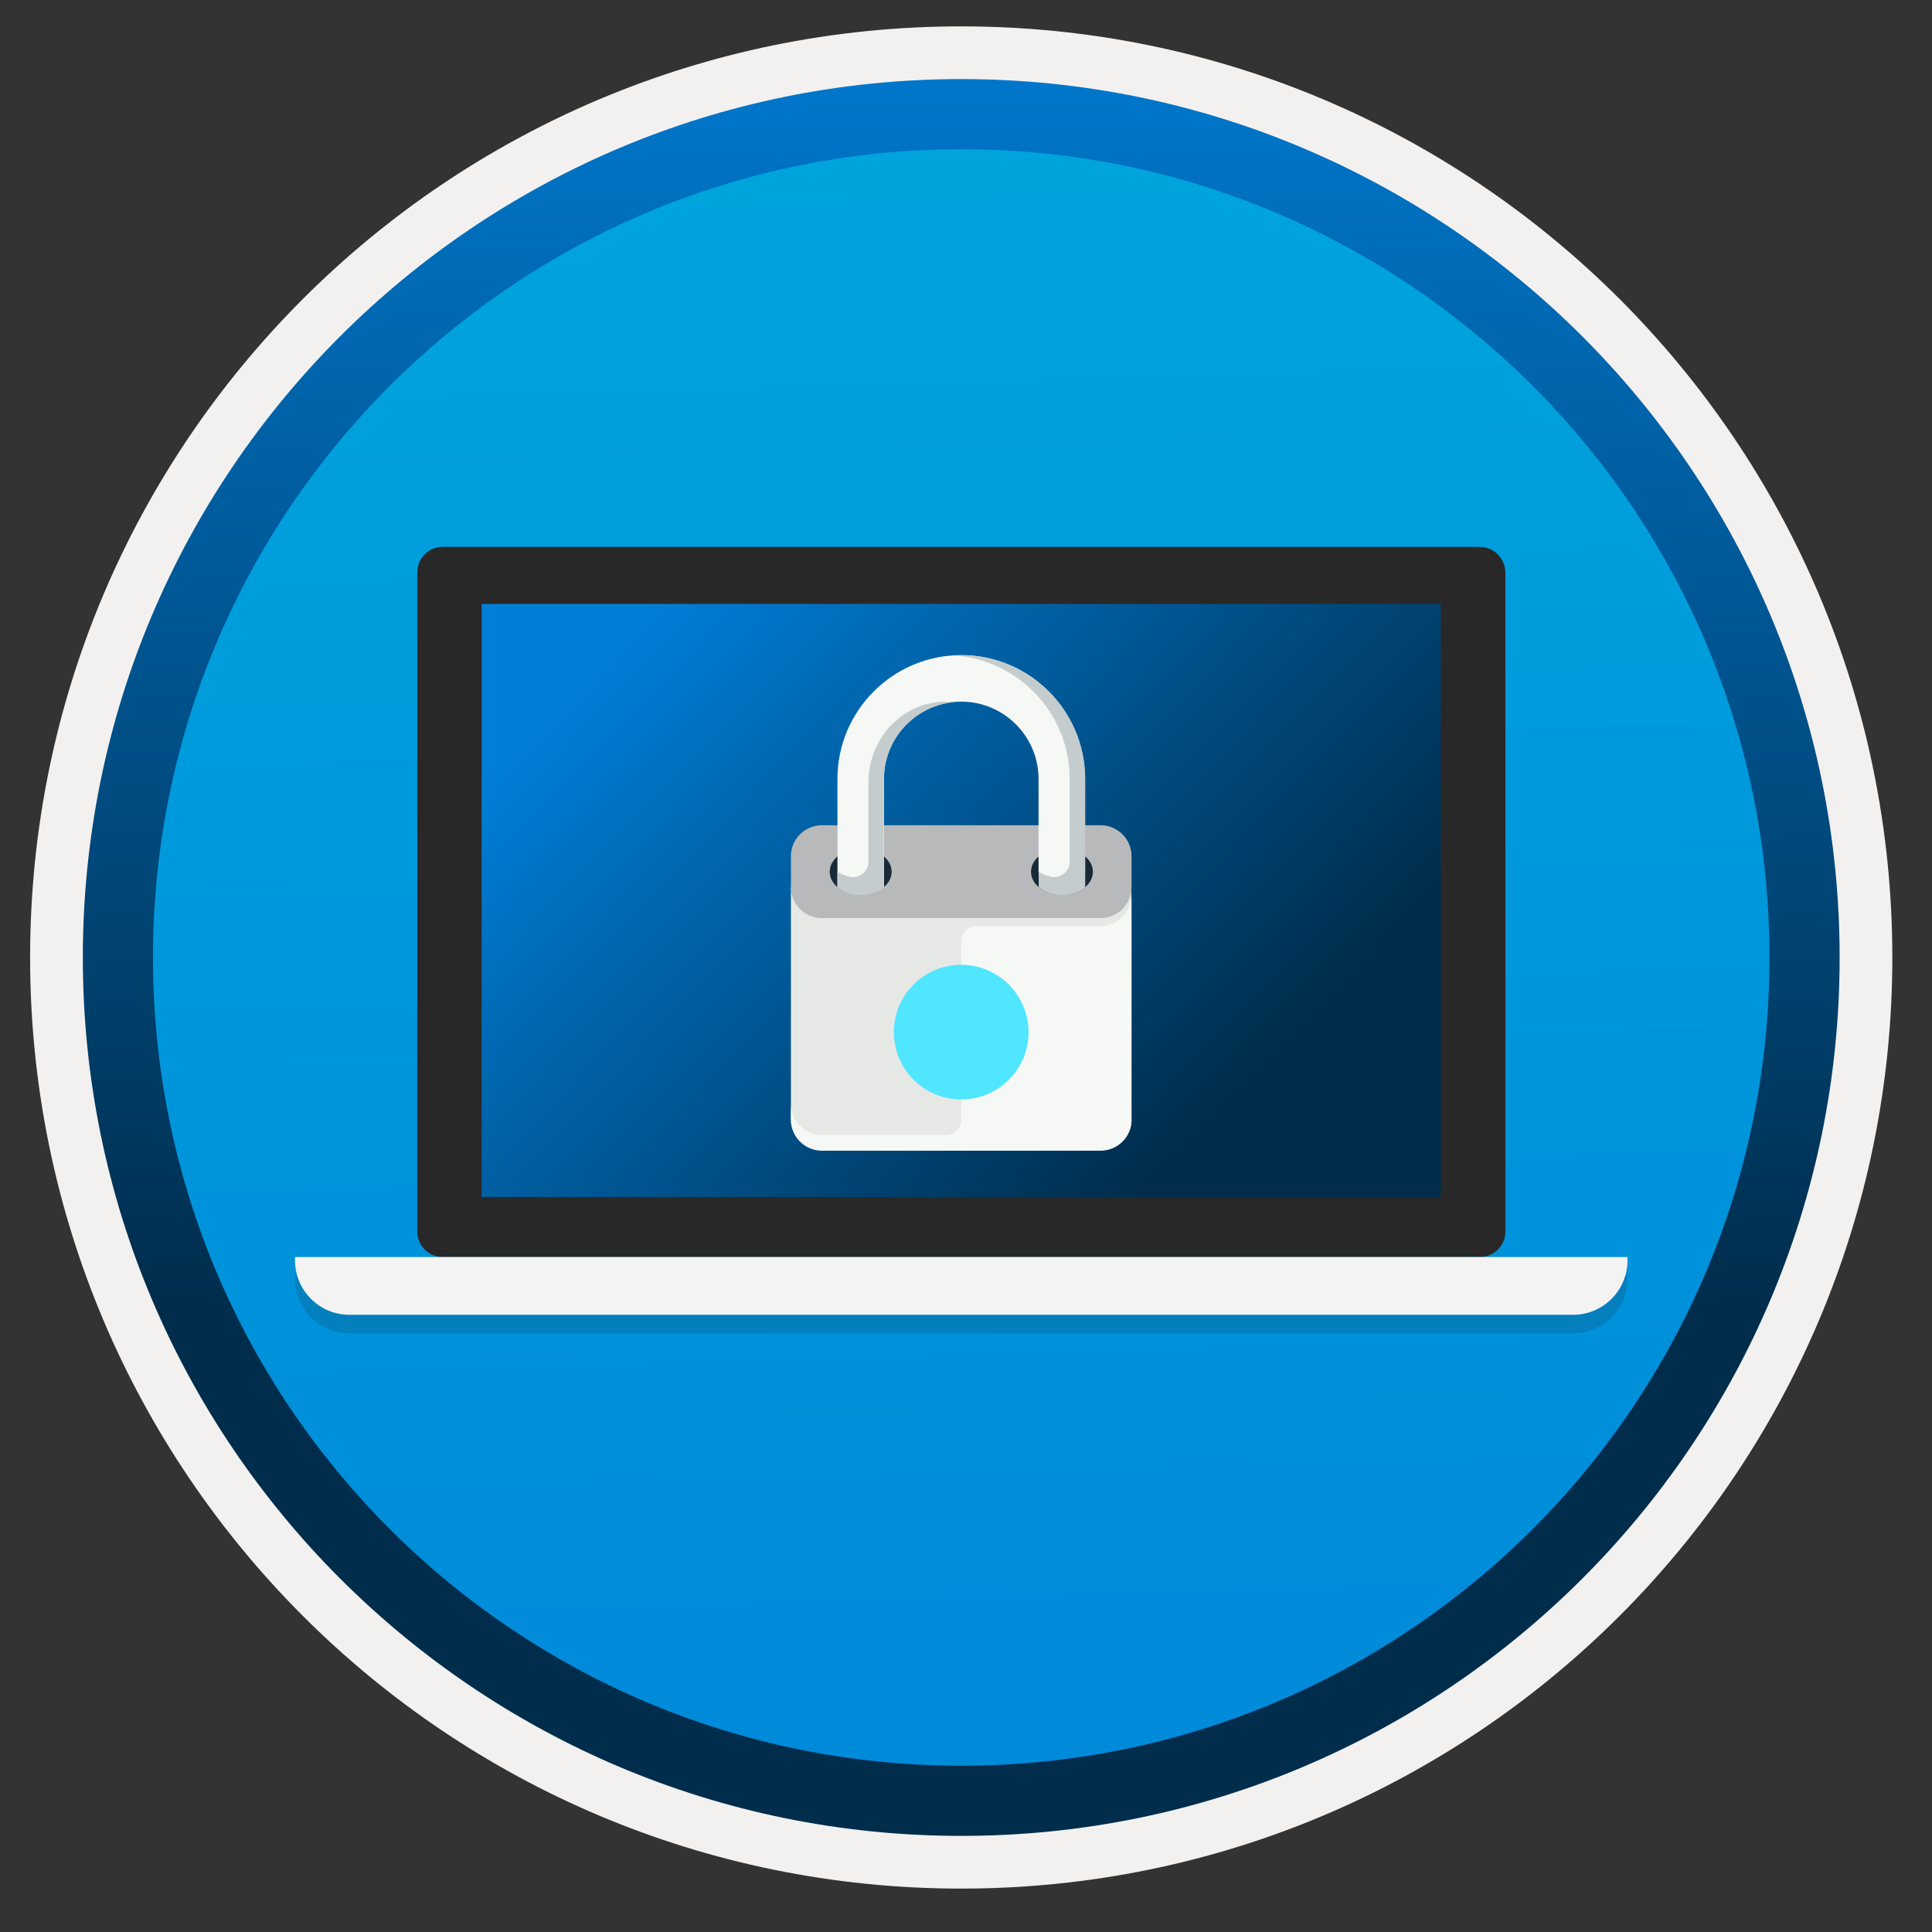 <svg width="103" height="103" viewBox="0 0 103 103" fill="none" xmlns="http://www.w3.org/2000/svg">
<rect x="0" y="0" width="103" height="103" fill="#333333" stroke="none"/>
<path d="M51.245 97.856C25.395 97.856 4.436 76.906 4.436 51.046C4.436 25.186 25.395 4.236 51.245 4.236C77.096 4.236 98.055 25.196 98.055 51.046C98.055 76.896 77.096 97.856 51.245 97.856Z" fill="url(#paint0_linear)"/>
<path fill-rule="evenodd" clip-rule="evenodd" d="M97.145 51.046C97.145 76.396 76.596 96.946 51.245 96.946C25.895 96.946 5.345 76.396 5.345 51.046C5.345 25.696 25.895 5.146 51.245 5.146C76.596 5.146 97.145 25.696 97.145 51.046ZM51.245 1.406C78.665 1.406 100.885 23.626 100.885 51.046C100.885 78.466 78.656 100.686 51.245 100.686C23.826 100.686 1.605 78.456 1.605 51.046C1.605 23.626 23.826 1.406 51.245 1.406Z" fill="#F2F1F0"/>
<path fill-rule="evenodd" clip-rule="evenodd" d="M94.336 51.046C94.336 74.846 75.046 94.136 51.246 94.136C27.446 94.136 8.156 74.846 8.156 51.046C8.156 27.246 27.446 7.956 51.246 7.956C75.046 7.956 94.336 27.246 94.336 51.046ZM51.246 4.216C77.106 4.216 98.076 25.186 98.076 51.046C98.076 76.906 77.106 97.876 51.246 97.876C25.386 97.876 4.416 76.906 4.416 51.046C4.416 25.186 25.376 4.216 51.246 4.216Z" fill="url(#paint1_linear)"/>
<path opacity="0.15" d="M86.757 68.006H15.727V68.176C15.727 69.786 17.027 71.086 18.637 71.086H83.857C85.467 71.086 86.767 69.786 86.767 68.176L86.757 68.006Z" fill="#1F1D20"/>
<path d="M78.447 30.676H24.087V64.836H78.447V30.676Z" fill="url(#paint2_linear)"/>
<path d="M78.886 29.156H23.596C22.846 29.156 22.246 29.766 22.246 30.516V65.656C22.246 66.406 22.856 67.016 23.606 67.016H78.896C79.646 67.016 80.256 66.406 80.256 65.656V30.516C80.246 29.766 79.636 29.156 78.886 29.156ZM76.816 63.816H25.676V32.196H76.816V63.816Z" fill="#282828"/>
<path d="M86.757 67.016H15.727V67.186C15.727 68.796 17.027 70.096 18.637 70.096H83.857C85.467 70.096 86.767 68.796 86.767 67.186L86.757 67.016Z" fill="#F3F3F3"/>
<path fill-rule="evenodd" clip-rule="evenodd" d="M60.326 59.676C60.326 60.586 59.586 61.326 58.676 61.326H43.816C42.916 61.326 42.166 60.586 42.166 59.676V47.296H60.316V59.676H60.326Z" fill="#E6E8E6"/>
<path fill-rule="evenodd" clip-rule="evenodd" d="M60.326 47.296C60.326 48.206 59.586 48.946 58.676 48.946H43.816C42.916 48.956 42.166 48.206 42.166 47.296V45.646C42.166 44.736 42.906 43.996 43.816 43.996H58.676C59.586 43.996 60.326 44.736 60.326 45.646V47.296Z" fill="#B8B9BA"/>
<path fill-rule="evenodd" clip-rule="evenodd" d="M58.676 49.366H52.076C51.626 49.366 51.246 49.736 51.246 50.196V59.686C51.246 60.136 50.876 60.516 50.416 60.516H43.816C42.916 60.516 42.166 59.776 42.166 58.866V59.696C42.166 60.606 42.906 61.346 43.816 61.346H58.676C59.586 61.346 60.326 60.606 60.326 59.696V47.716C60.326 48.626 59.586 49.366 58.676 49.366Z" fill="#F5F8F5"/>
<path fill-rule="evenodd" clip-rule="evenodd" d="M51.246 51.436C49.266 51.436 47.656 53.036 47.656 55.026C47.656 57.006 49.256 58.616 51.246 58.616C53.226 58.616 54.836 57.006 54.836 55.026C54.826 53.046 53.226 51.436 51.246 51.436Z" fill="#50E6FF"/>
<path fill-rule="evenodd" clip-rule="evenodd" d="M47.536 46.476C47.536 47.156 46.796 47.716 45.886 47.716C44.976 47.716 44.236 47.166 44.236 46.476C44.236 45.786 44.976 45.236 45.886 45.236C46.796 45.236 47.536 45.796 47.536 46.476Z" fill="#182A37"/>
<path fill-rule="evenodd" clip-rule="evenodd" d="M58.266 46.476C58.266 47.156 57.526 47.716 56.616 47.716C55.706 47.716 54.966 47.166 54.966 46.476C54.966 45.786 55.706 45.236 56.616 45.236C57.526 45.236 58.266 45.796 58.266 46.476Z" fill="#182A37"/>
<path fill-rule="evenodd" clip-rule="evenodd" d="M51.246 34.926C47.606 34.926 44.647 37.886 44.647 41.526V47.286C44.947 47.546 45.386 47.716 45.886 47.716C46.386 47.716 46.827 47.546 47.127 47.286V41.526C47.127 39.256 48.977 37.406 51.246 37.406C53.517 37.406 55.367 39.256 55.367 41.526V46.476C55.367 46.926 55.916 47.306 56.606 47.306C57.286 47.306 57.846 46.936 57.846 46.476V41.526C57.846 37.886 54.886 34.926 51.246 34.926Z" fill="#F5F8F5"/>
<path fill-rule="evenodd" clip-rule="evenodd" d="M48.877 37.716C47.286 38.386 46.297 39.996 46.297 41.716V45.936C46.297 46.476 45.786 46.876 45.267 46.736C45.007 46.666 44.776 46.576 44.647 46.466V47.296C44.947 47.556 45.386 47.726 45.886 47.726C46.026 47.726 46.166 47.706 46.297 47.686C46.377 47.666 46.456 47.646 46.536 47.626C46.577 47.616 46.617 47.596 46.657 47.586C46.706 47.566 46.767 47.536 46.816 47.506C46.846 47.486 46.867 47.476 46.897 47.466C46.977 47.416 47.047 47.366 47.117 47.316V41.546C47.117 39.406 48.746 37.646 50.827 37.436C50.217 37.356 49.556 37.436 48.877 37.716Z" fill="#C5CCCD"/>
<path fill-rule="evenodd" clip-rule="evenodd" d="M51.246 34.926C51.106 34.926 50.976 34.936 50.836 34.946C54.286 35.156 57.026 38.026 57.026 41.526V45.936C57.026 46.476 56.516 46.876 55.996 46.736C55.736 46.666 55.506 46.576 55.376 46.466V47.296C55.676 47.556 56.116 47.726 56.616 47.726C57.116 47.726 57.556 47.556 57.856 47.296V41.526C57.846 37.886 54.886 34.926 51.246 34.926Z" fill="#C5CCCD"/>
<defs>
<linearGradient id="paint0_linear" x1="49.475" y1="-13.748" x2="53.458" y2="132.021" gradientUnits="userSpaceOnUse">
<stop stop-color="#00ABDE"/>
<stop offset="1" stop-color="#007ED8"/>
</linearGradient>
<linearGradient id="paint1_linear" x1="51.246" y1="-2.446" x2="51.246" y2="99.318" gradientUnits="userSpaceOnUse">
<stop stop-color="#007ED8"/>
<stop offset="0.707" stop-color="#002D4C"/>
</linearGradient>
<linearGradient id="paint2_linear" x1="35.064" y1="31.934" x2="75.866" y2="71.769" gradientUnits="userSpaceOnUse">
<stop stop-color="#007ED8"/>
<stop offset="0.707" stop-color="#002D4C"/>
</linearGradient>
</defs>
</svg>
